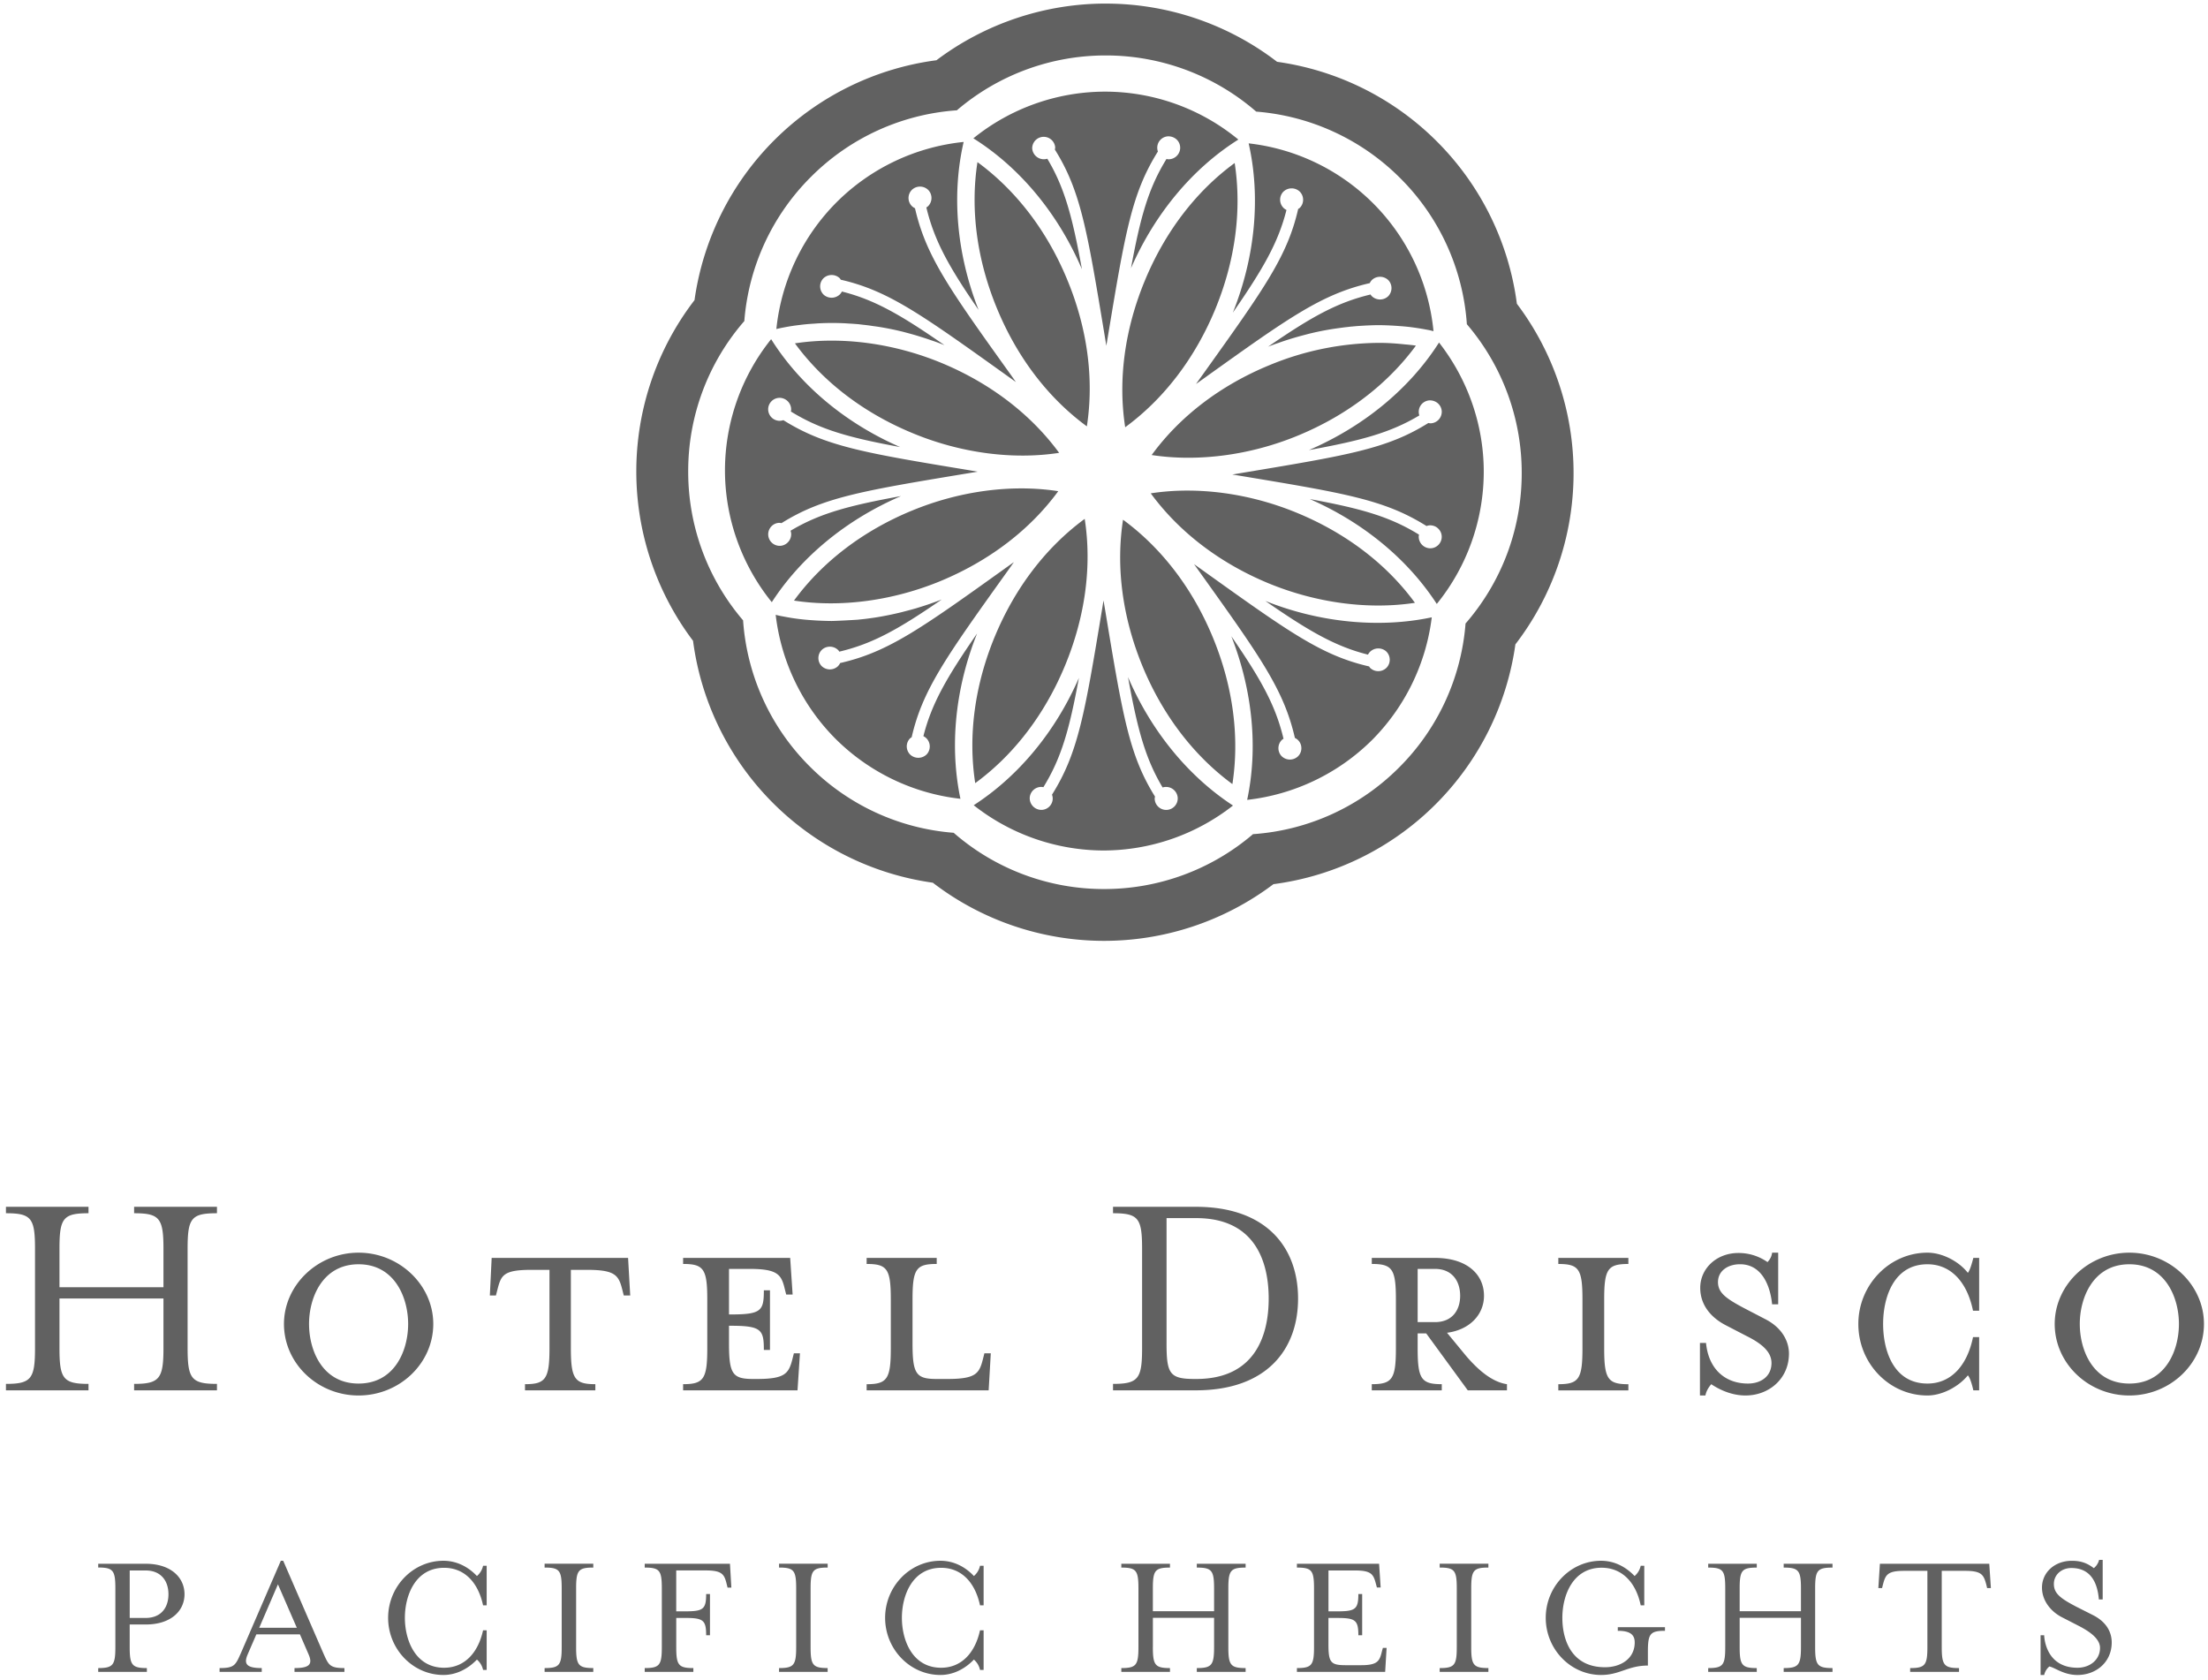 <svg width="92" height="70" viewBox="0 0 92 70" xmlns="http://www.w3.org/2000/svg"><title>drisco logo</title><g fill="none" fill-rule="evenodd"><path d="M-19-30h130v130H-19z"/><g fill="#616161"><path d="M2.478 56.169c0 1.27.153 1.488 1.21 1.488v.269H.248v-.269c1.057 0 1.211-.218 1.211-1.488v-4.147c0-1.272-.154-1.475-1.211-1.475v-.268h3.44v.268c-1.057 0-1.21.203-1.21 1.475v1.609h4.333v-1.61c0-1.271-.167-1.474-1.223-1.474v-.268H9.04v.268c-1.07 0-1.223.203-1.223 1.475v4.147c0 1.27.154 1.488 1.223 1.488v.269H5.588v-.269c1.056 0 1.223-.218 1.223-1.488v-2.07H2.478v2.07zM14.94 58.14c-1.705 0-3.108-1.336-3.108-2.98 0-1.618 1.403-2.97 3.108-2.97 1.708 0 3.113 1.352 3.113 2.97 0 1.644-1.405 2.98-3.113 2.98m0-5.467c-1.502 0-2.063 1.392-2.063 2.486 0 1.11.561 2.484 2.063 2.484 1.505 0 2.066-1.375 2.066-2.484 0-1.094-.56-2.486-2.066-2.486M22.156 52.905c-1.174 0-1.275.216-1.427.814l-.066.254h-.253l.076-1.565h5.684l.089 1.565h-.269l-.064-.254c-.152-.598-.305-.814-1.478-.814h-.662v3.273c0 1.274.167 1.491 1.02 1.491v.257h-2.931v-.257c.855 0 1.02-.217 1.02-1.491v-3.273h-.74zM33.014 56.638l.064-.255h.253l-.101 1.542h-4.767v-.256c.854 0 1.007-.217 1.007-1.491v-2.04c0-1.272-.153-1.478-1.007-1.478v-.252h4.461l.102 1.527h-.268l-.064-.254c-.14-.584-.305-.815-1.466-.815h-.853v1.898h.076c1.275 0 1.376-.154 1.376-1.007h.255v2.485h-.255c0-.84-.1-1.007-1.376-1.007h-.076v.74c0 1.274.152 1.477 1.006 1.477h.154c1.16 0 1.325-.217 1.479-.814M36.11 52.66v-.252h2.92v.252c-.856 0-1.008.203-1.008 1.478v1.836c0 1.276.152 1.478 1.007 1.478h.444c1.174 0 1.327-.217 1.479-.814l.064-.255h.267l-.089 1.542H36.11v-.255c.854 0 1.007-.218 1.007-1.493v-2.039c0-1.275-.153-1.478-1.007-1.478M46.376 57.657c1.056 0 1.211-.218 1.211-1.488v-4.147c0-1.272-.155-1.475-1.211-1.475v-.268h3.45c2.97 0 4.26 1.719 4.26 3.823 0 2.105-1.29 3.823-4.26 3.823h-3.45v-.268zm2.23-1.683c0 1.276.14 1.478 1.183 1.478h.053c2.485 0 3.02-1.859 3.02-3.35 0-1.492-.535-3.352-3.02-3.352h-1.236v5.224zM61.083 56.486c.509.597 1.093 1.095 1.707 1.183v.257h-1.632l-1.733-2.373h-.356v.625c0 1.274.152 1.491 1.005 1.491v.257h-2.916v-.257c.852 0 1.005-.217 1.005-1.491v-2.04c0-1.272-.153-1.478-1.005-1.478v-.252h2.635c1.315 0 2.04.672 2.04 1.578 0 .778-.587 1.416-1.54 1.541l.79.959zm-1.29-3.62h-.724v2.217h.724c.715 0 1.047-.497 1.047-1.097 0-.61-.332-1.12-1.047-1.12zM64.93 57.926v-.256c.855 0 1.006-.219 1.006-1.493V54.14c0-1.273-.15-1.479-1.006-1.479v-.252h2.919v.252c-.856 0-1.008.206-1.008 1.479v2.038c0 1.274.152 1.493 1.008 1.493v.256h-2.92zM72.73 58.14c-.663 0-1.2-.318-1.428-.47-.075.09-.205.256-.243.47h-.228v-2.19h.253c.103 1.083.79 1.693 1.748 1.693.544 0 .98-.304.98-.854 0-.446-.358-.789-1.045-1.13l-.868-.45c-.61-.318-1.056-.839-1.056-1.554 0-.803.675-1.452 1.593-1.452.536 0 .94.192 1.211.38.063-.073.166-.188.191-.393h.253v2.152h-.253c-.075-.764-.422-1.67-1.337-1.67-.499 0-.918.27-.918.743 0 .444.332.687 1.106 1.095l.856.445c.724.368.995.945.995 1.44 0 1.044-.83 1.745-1.81 1.745M82.222 57.926c-.05-.23-.138-.537-.228-.624-.381.469-1.069.838-1.683.838-1.593 0-2.88-1.336-2.88-2.98 0-1.619 1.287-2.97 2.88-2.97.614 0 1.302.356 1.683.84.09-.103.177-.42.228-.622h.243v2.202h-.256c-.24-1.185-.915-1.937-1.898-1.937-1.427 0-1.848 1.416-1.848 2.486 0 1.084.42 2.484 1.848 2.484.983 0 1.657-.75 1.898-1.934h.256v2.217h-.243zM88.723 58.14c-1.709 0-3.11-1.336-3.11-2.98 0-1.618 1.401-2.97 3.11-2.97 1.707 0 3.109 1.352 3.109 2.97 0 1.644-1.402 2.98-3.11 2.98m0-5.467c-1.504 0-2.064 1.392-2.064 2.486 0 1.11.56 2.484 2.065 2.484 1.504 0 2.066-1.375 2.066-2.484 0-1.094-.562-2.486-2.066-2.486M7.688 66.42c0 .698-.571 1.261-1.614 1.261h-.67v.938c0 .748.093.878.716.878v.158H4.092v-.158c.623 0 .715-.13.715-.878v-2.437c0-.753-.092-.875-.715-.875v-.156h1.982c1.043 0 1.614.57 1.614 1.269m-.669 0c0-.54-.299-.99-.952-.99h-.662v1.978h.662c.653 0 .952-.44.952-.988M10.322 68.924c-.18.409-.04.573.584.573v.158H9.149v-.158c.632 0 .667-.128.9-.651l1.652-3.82h.099l1.658 3.82c.233.523.27.651.893.651v.158h-2.08v-.158c.623 0 .767-.157.586-.573l-.36-.831h-1.816l-.36.831zm1.259-2.916l-.78 1.81h1.567l-.787-1.81zM20.128 69.573a.781.781 0 0 0-.256-.43c-.383.397-.87.641-1.395.641-1.271 0-2.305-1.074-2.305-2.38 0-1.306 1.034-2.378 2.305-2.378.525 0 1.012.23 1.395.636a.774.774 0 0 0 .256-.428h.15v1.648h-.15c-.21-.974-.79-1.563-1.623-1.563-1.198 0-1.635 1.152-1.635 2.084 0 .931.437 2.08 1.635 2.08.834 0 1.412-.601 1.623-1.56h.15v1.65h-.15zM22.692 69.655v-.158c.622 0 .712-.128.712-.877V66.18c0-.752-.09-.871-.712-.871v-.16h2.028v.16c-.625 0-.715.12-.715.871v2.439c0 .75.09.877.715.877v.158h-2.028zM28.177 67.133h.376c.75 0 .87-.091.87-.72h.159v1.716h-.159c0-.627-.12-.721-.87-.721h-.376v1.211c0 .75.089.878.713.878v.158h-2.027v-.158c.623 0 .713-.128.713-.878v-2.437c0-.753-.09-.872-.713-.872v-.16h3.552l.058.994h-.158l-.038-.153c-.096-.389-.179-.562-.861-.562h-1.24v1.704zM32.46 69.655v-.158c.622 0 .714-.128.714-.877V66.18c0-.752-.092-.871-.714-.871v-.16h2.026v.16c-.621 0-.711.12-.711.871v2.439c0 .75.09.877.71.877v.158H32.46zM40.834 69.573a.781.781 0 0 0-.255-.43c-.382.397-.868.641-1.395.641-1.269 0-2.304-1.074-2.304-2.38 0-1.306 1.035-2.378 2.304-2.378.527 0 1.013.23 1.395.636a.774.774 0 0 0 .255-.428h.15v1.648h-.15c-.21-.974-.788-1.563-1.62-1.563-1.2 0-1.635 1.152-1.635 2.084 0 .931.434 2.08 1.635 2.08.832 0 1.41-.601 1.62-1.56h.15v1.65h-.15zM48.036 68.618c0 .751.089.879.713.879v.158h-2.027v-.158c.625 0 .713-.128.713-.879v-2.436c0-.753-.088-.872-.713-.872v-.159h2.027v.159c-.624 0-.713.12-.713.872v.945h2.551v-.945c0-.753-.095-.872-.72-.872v-.159h2.034v.159c-.629 0-.72.12-.72.872v2.436c0 .751.091.879.72.879v.158h-2.034v-.158c.625 0 .72-.128.72-.879v-1.215h-2.55v1.215zM54.038 69.497c.622 0 .713-.128.713-.879v-2.436c0-.753-.09-.872-.713-.872v-.16h3.424l.065.99h-.156l-.04-.15c-.103-.388-.178-.56-.868-.56h-1.11v1.703h.373c.75 0 .872-.092.872-.72h.159v1.716h-.159c0-.627-.123-.72-.872-.72h-.374v1.098c0 .749.09.87.712.87h.647c.688 0 .773-.173.868-.572l.04-.148h.156l-.06.998h-3.677v-.158zM59.987 69.655v-.158c.622 0 .712-.128.712-.877V66.18c0-.752-.09-.871-.712-.871v-.16h2.029v.16c-.624 0-.715.12-.715.871v2.439c0 .75.09.877.715.877v.158h-2.03zM67.408 67.944v-.152h1.966v.152c-.622 0-.712.127-.712.878v.57c-.833 0-1.169.392-1.949.392-1.272 0-2.307-1.074-2.307-2.38 0-1.306 1.035-2.378 2.307-2.378.524 0 1.008.23 1.395.636a.773.773 0 0 0 .255-.428h.148v1.648h-.148c-.203-.97-.787-1.566-1.63-1.566-1.201 0-1.635 1.155-1.635 2.087 0 .931.389 2.059 1.778 2.059.652 0 1.237-.354 1.237-1.032 0-.321-.186-.486-.705-.486M72.486 68.618c0 .751.093.879.713.879v.158h-2.024v-.158c.624 0 .71-.128.71-.879v-2.436c0-.753-.086-.872-.71-.872v-.159h2.024v.159c-.62 0-.713.12-.713.872v.945h2.554v-.945c0-.753-.098-.872-.72-.872v-.159h2.034v.159c-.632 0-.723.12-.723.872v2.436c0 .751.091.879.723.879v.158H74.32v-.158c.622 0 .72-.128.72-.879v-1.215h-2.554v1.215zM82.954 66.164h-.157l-.036-.15c-.108-.396-.185-.568-.875-.568h-.98v3.174c0 .75.097.877.72.877v.158H79.59v-.158c.625 0 .718-.128.718-.877v-3.174h-.978c-.693 0-.768.172-.873.568l-.038.15h-.155l.065-1.013h4.557l.067 1.013zM85.174 69.784h-.15V68.13h.15s.015 1.353 1.387 1.353c.534 0 .94-.346.94-.825 0-.346-.346-.638-.865-.908l-.72-.37c-.436-.222-.833-.667-.833-1.239 0-.62.518-1.114 1.248-1.114.44 0 .689.14.912.307a.66.66 0 0 0 .22-.345h.149v1.649h-.159c-.05-.599-.275-1.31-1.145-1.31-.424 0-.73.291-.73.664 0 .389.263.595.908.934l.72.364c.581.294.782.73.782 1.14 0 .822-.652 1.355-1.427 1.355-.57 0-.928-.302-1.171-.355a.64.64 0 0 0-.216.355M46.073 2.31a9.554 9.554 0 0 1 6.269 2.34 9.532 9.532 0 0 1 6.003 2.774 9.503 9.503 0 0 1 2.773 6.064l.001.017c.003.007.01.009.011.015a9.523 9.523 0 0 1 2.275 6.19c0 2.39-.877 4.577-2.327 6.252l-.015.013v.02a9.512 9.512 0 0 1-2.769 5.982 9.513 9.513 0 0 1-6.066 2.775h-.019c-.006.003-.01.008-.014.013a9.533 9.533 0 0 1-6.19 2.275h-.003a9.514 9.514 0 0 1-6.25-2.33c-.004-.003-.01-.007-.013-.012-.007-.003-.014-.003-.018-.003a9.502 9.502 0 0 1-5.986-2.767 9.514 9.514 0 0 1-2.772-6.067c-.003-.007-.003-.014-.003-.02-.003-.003-.007-.009-.012-.012a9.514 9.514 0 0 1-2.273-6.188 9.513 9.513 0 0 1 2.329-6.254c.003-.005.008-.007.011-.013v-.02a9.525 9.525 0 0 1 2.77-5.98 9.516 9.516 0 0 1 6.068-2.777h.019l.012-.014a9.53 9.53 0 0 1 6.19-2.273m0-2.161h-.001c-2.55 0-5.03.836-7.055 2.361a11.725 11.725 0 0 0-10.08 9.994 11.714 11.714 0 0 0-.061 14.194 11.708 11.708 0 0 0 3.33 6.757 11.727 11.727 0 0 0 6.66 3.321 11.723 11.723 0 0 0 14.193.061 11.71 11.71 0 0 0 6.761-3.332 11.714 11.714 0 0 0 3.32-6.658 11.717 11.717 0 0 0 .062-14.192 11.702 11.702 0 0 0-3.331-6.76 11.705 11.705 0 0 0-6.66-3.32A11.72 11.72 0 0 0 46.074.15"/><path d="M37.982 21.28c-2.029.84-3.72 2.131-4.899 3.742 1.934.298 4.115.01 6.111-.816 2.031-.844 3.723-2.134 4.9-3.742-1.943-.3-4.122-.009-6.112.817M39.231 15.122c-1.99-.823-4.163-1.113-6.109-.817 1.176 1.607 2.867 2.9 4.9 3.74 1.99.828 4.172 1.12 6.109.822-1.18-1.61-2.871-2.902-4.9-3.745M40.728 6.755c-.306 1.967-.024 4.075.818 6.108.84 2.032 2.132 3.723 3.74 4.9.305-1.97.024-4.081-.818-6.111-.838-2.03-2.131-3.72-3.74-4.897M46.883 17.8c1.609-1.178 2.902-2.87 3.745-4.898.84-2.028 1.121-4.137.817-6.11-1.608 1.174-2.901 2.866-3.742 4.897-.842 2.034-1.126 4.144-.82 6.11M58.506 14.345c-.33-.035-.66-.058-1-.06a12.077 12.077 0 0 0-4.622.933c-2.032.838-3.724 2.13-4.898 3.74 1.929.295 4.118.01 6.112-.818.507-.21.993-.448 1.456-.713 1.386-.793 2.558-1.823 3.442-3.027-.16-.026-.326-.04-.49-.055M46.793 21.653c-.305 1.974-.023 4.084.817 6.117.84 2.027 2.132 3.717 3.74 4.897.305-1.968.025-4.08-.815-6.112-.84-2.033-2.135-3.724-3.742-4.902M45.196 21.618c-1.608 1.179-2.903 2.872-3.745 4.9-.84 2.03-1.121 4.139-.817 6.11 1.608-1.176 2.9-2.866 3.743-4.9.841-2.033 1.125-4.143.819-6.11"/><path d="M51.37 13.023c1.27-1.836 1.892-2.924 2.233-4.276a.446.446 0 0 1-.11-.073.482.482 0 0 1-.028-.679.495.495 0 0 1 .678-.025.481.481 0 0 1 .028.677.271.271 0 0 1-.08.057c-.449 1.972-1.412 3.318-3.988 6.918l-.27.376.283-.201c3.593-2.572 4.95-3.54 6.958-4.001a.434.434 0 0 1 .103-.144.497.497 0 0 1 .676.026.483.483 0 0 1-.027.678.494.494 0 0 1-.677-.027.28.28 0 0 1-.041-.06c-1.394.333-2.47.936-4.269 2.174.107-.04.215-.083.321-.12l.176-.06c.13-.046.26-.089.391-.13.065-.02.13-.041.195-.059.13-.039.262-.075.392-.109l.173-.046a11.512 11.512 0 0 1 1.111-.223l.14-.02c.164-.023.292-.04.417-.053.065-.008.129-.016.194-.02.127-.013.254-.023.383-.03l.166-.01c.182-.008.36-.016.54-.016.224 0 .42.01.615.02l.157.01c.2.015.403.03.598.056.21.027.399.057.59.093l.148.027c.06.013.12.03.183.043a8.727 8.727 0 0 0-2.516-5.326 8.728 8.728 0 0 0-5.186-2.497c.504 2.223.28 4.704-.657 7.05M45.08 11.213c-.4-2.197-.725-3.4-1.442-4.6a.486.486 0 0 1-.63-.438.48.48 0 0 1 .958-.038c0 .034-.008.069-.013.095 1.074 1.715 1.345 3.35 2.07 7.72l.074.453.057-.34c.724-4.362.997-6.009 2.092-7.753a.475.475 0 0 1 .448-.633c.287.011.489.23.48.495a.483.483 0 0 1-.48.462.327.327 0 0 1-.09-.013c-.753 1.22-1.084 2.405-1.48 4.552.998-2.282 2.574-4.165 4.474-5.36a8.739 8.739 0 0 0-5.553-1.997 8.745 8.745 0 0 0-5.488 1.945c1.93 1.211 3.526 3.127 4.522 5.45M58.956 25.115c-1.174-1.609-2.867-2.9-4.898-3.741-1.994-.828-4.178-1.119-6.11-.82 1.18 1.61 2.87 2.902 4.9 3.745 1.99.821 4.16 1.112 6.108.816"/><path d="M59.96 14.27c-1.216 1.91-3.12 3.49-5.423 4.482 2.197-.4 3.4-.726 4.602-1.444a.477.477 0 0 1 .434-.628c.276 0 .488.202.5.459a.482.482 0 0 1-.46.498.499.499 0 0 1-.098-.014c-1.71 1.073-3.345 1.344-7.711 2.07l-.457.077.339.055c4.361.724 6.008.995 7.753 2.091a.45.45 0 0 1 .16-.03c.14.006.26.06.345.156a.467.467 0 0 1 .128.34.48.48 0 0 1-.481.462.485.485 0 0 1-.477-.496c.002-.028.008-.05.012-.073-1.218-.752-2.404-1.086-4.551-1.482 2.24.98 4.09 2.52 5.291 4.369a8.752 8.752 0 0 0 1.957-5.505c0-1.953-.66-3.843-1.864-5.387M32.575 13.658l.146-.028c.188-.035.377-.065.57-.087a8.41 8.41 0 0 1 .617-.058l.15-.011a10.625 10.625 0 0 1 1.161-.004l.157.01c.13.007.262.017.393.027l.189.023c.128.013.257.029.387.05l.173.023a11.97 11.97 0 0 1 1.114.222l.169.045c.132.036.261.071.394.111l.194.06c.13.041.262.083.39.129l.176.06c.133.047.266.097.398.15-1.835-1.273-2.918-1.892-4.274-2.234a.484.484 0 0 1-.076.111.497.497 0 0 1-.677.027.484.484 0 0 1-.026-.68.495.495 0 0 1 .676-.025c.026.022.042.054.057.075 1.972.453 3.321 1.42 6.925 3.997l.371.266-.2-.284c-2.573-3.593-3.545-4.95-4.004-6.957a.482.482 0 0 1-.143-.102.48.48 0 0 1 .027-.677.49.49 0 0 1 .677.027.483.483 0 0 1-.028.678.526.526 0 0 1-.06.04c.333 1.392.935 2.469 2.176 4.269-.917-2.335-1.13-4.795-.622-6.997a8.756 8.756 0 0 0-5.294 2.512 8.765 8.765 0 0 0-2.51 5.282c.077-.018.15-.035.227-.05M47 28.206c.397 2.201.726 3.401 1.442 4.602a.486.486 0 0 1 .63.436.48.48 0 0 1-.96.038c0-.035.007-.067.013-.095-1.073-1.715-1.343-3.345-2.068-7.714l-.077-.457-.055.339c-.723 4.364-.996 6.01-2.092 7.754a.45.45 0 0 1 .03.173.476.476 0 0 1-.478.46.487.487 0 0 1-.48-.497.482.482 0 0 1 .482-.46c.038 0 .064.007.087.012.753-1.221 1.085-2.409 1.48-4.553-.98 2.25-2.525 4.103-4.383 5.304a8.778 8.778 0 0 0 5.414 1.886 8.764 8.764 0 0 0 5.39-1.873c-1.861-1.216-3.404-3.092-4.376-5.355M52.726 25.039c1.836 1.273 2.923 1.895 4.274 2.235a.458.458 0 0 1 .075-.109.497.497 0 0 1 .679-.03.483.483 0 0 1 .026.677.49.49 0 0 1-.677.028c-.027-.025-.043-.053-.058-.075-1.97-.453-3.318-1.417-6.917-3.993l-.376-.268.198.277c2.574 3.598 3.544 4.954 4.004 6.963.056.028.104.06.143.103.18.193.167.5-.026.675a.491.491 0 0 1-.677-.025.483.483 0 0 1 .026-.678.304.304 0 0 1 .06-.04c-.331-1.391-.934-2.468-2.173-4.27.889 2.276 1.116 4.663.658 6.816a8.778 8.778 0 0 0 5.208-2.498 8.765 8.765 0 0 0 2.484-5.108c-2.166.461-4.655.229-6.93-.68M40.71 26.396c-1.272 1.836-1.893 2.924-2.235 4.274.04.02.077.046.11.074a.486.486 0 0 1 .029.683.497.497 0 0 1-.678.022.478.478 0 0 1-.028-.675c.026-.027.052-.042.078-.058.451-1.97 1.415-3.32 3.993-6.92l.268-.377-.279.198c-3.597 2.576-4.955 3.549-6.962 4.007a.472.472 0 0 1-.104.143.492.492 0 0 1-.676-.026.48.48 0 0 1 .027-.676.492.492 0 0 1 .676.025c.019.023.031.04.041.06 1.394-.33 2.47-.935 4.269-2.173-.107.042-.215.082-.323.12l-.174.062c-.13.045-.26.088-.39.128l-.194.06c-.131.038-.264.073-.394.107l-.172.045a13.335 13.335 0 0 1-1.112.227l-.138.02c-.161.023-.292.04-.42.053l-.19.02c-.13.01-.912.053-1.091.053a15.45 15.45 0 0 1-.618-.02l-.15-.01a9.638 9.638 0 0 1-.604-.056 8.307 8.307 0 0 1-.588-.094l-.144-.026c-.074-.015-.144-.033-.217-.05a8.755 8.755 0 0 0 2.495 5.166 8.755 8.755 0 0 0 5.203 2.498c-.458-2.18-.222-4.594.693-6.884M37.543 20.668c-2.197.4-3.402.727-4.603 1.444a.49.49 0 0 1 .026.133c.007.26-.2.484-.46.496a.48.48 0 0 1-.373-.802.469.469 0 0 1 .334-.156c.05.004.07.007.095.013 1.715-1.073 3.35-1.345 7.721-2.069l.452-.075-.343-.06c-4.362-.72-6.007-.994-7.752-2.087a.545.545 0 0 1-.157.028.483.483 0 0 1-.476-.497.48.48 0 0 1 .483-.461.486.486 0 0 1 .475.498.28.28 0 0 1-.013.071c1.22.752 2.405 1.086 4.555 1.482-2.294-1-4.18-2.588-5.376-4.495a8.748 8.748 0 0 0-1.924 5.462c0 2 .692 3.939 1.951 5.496 1.217-1.88 3.103-3.44 5.385-4.421"/></g></g></svg>